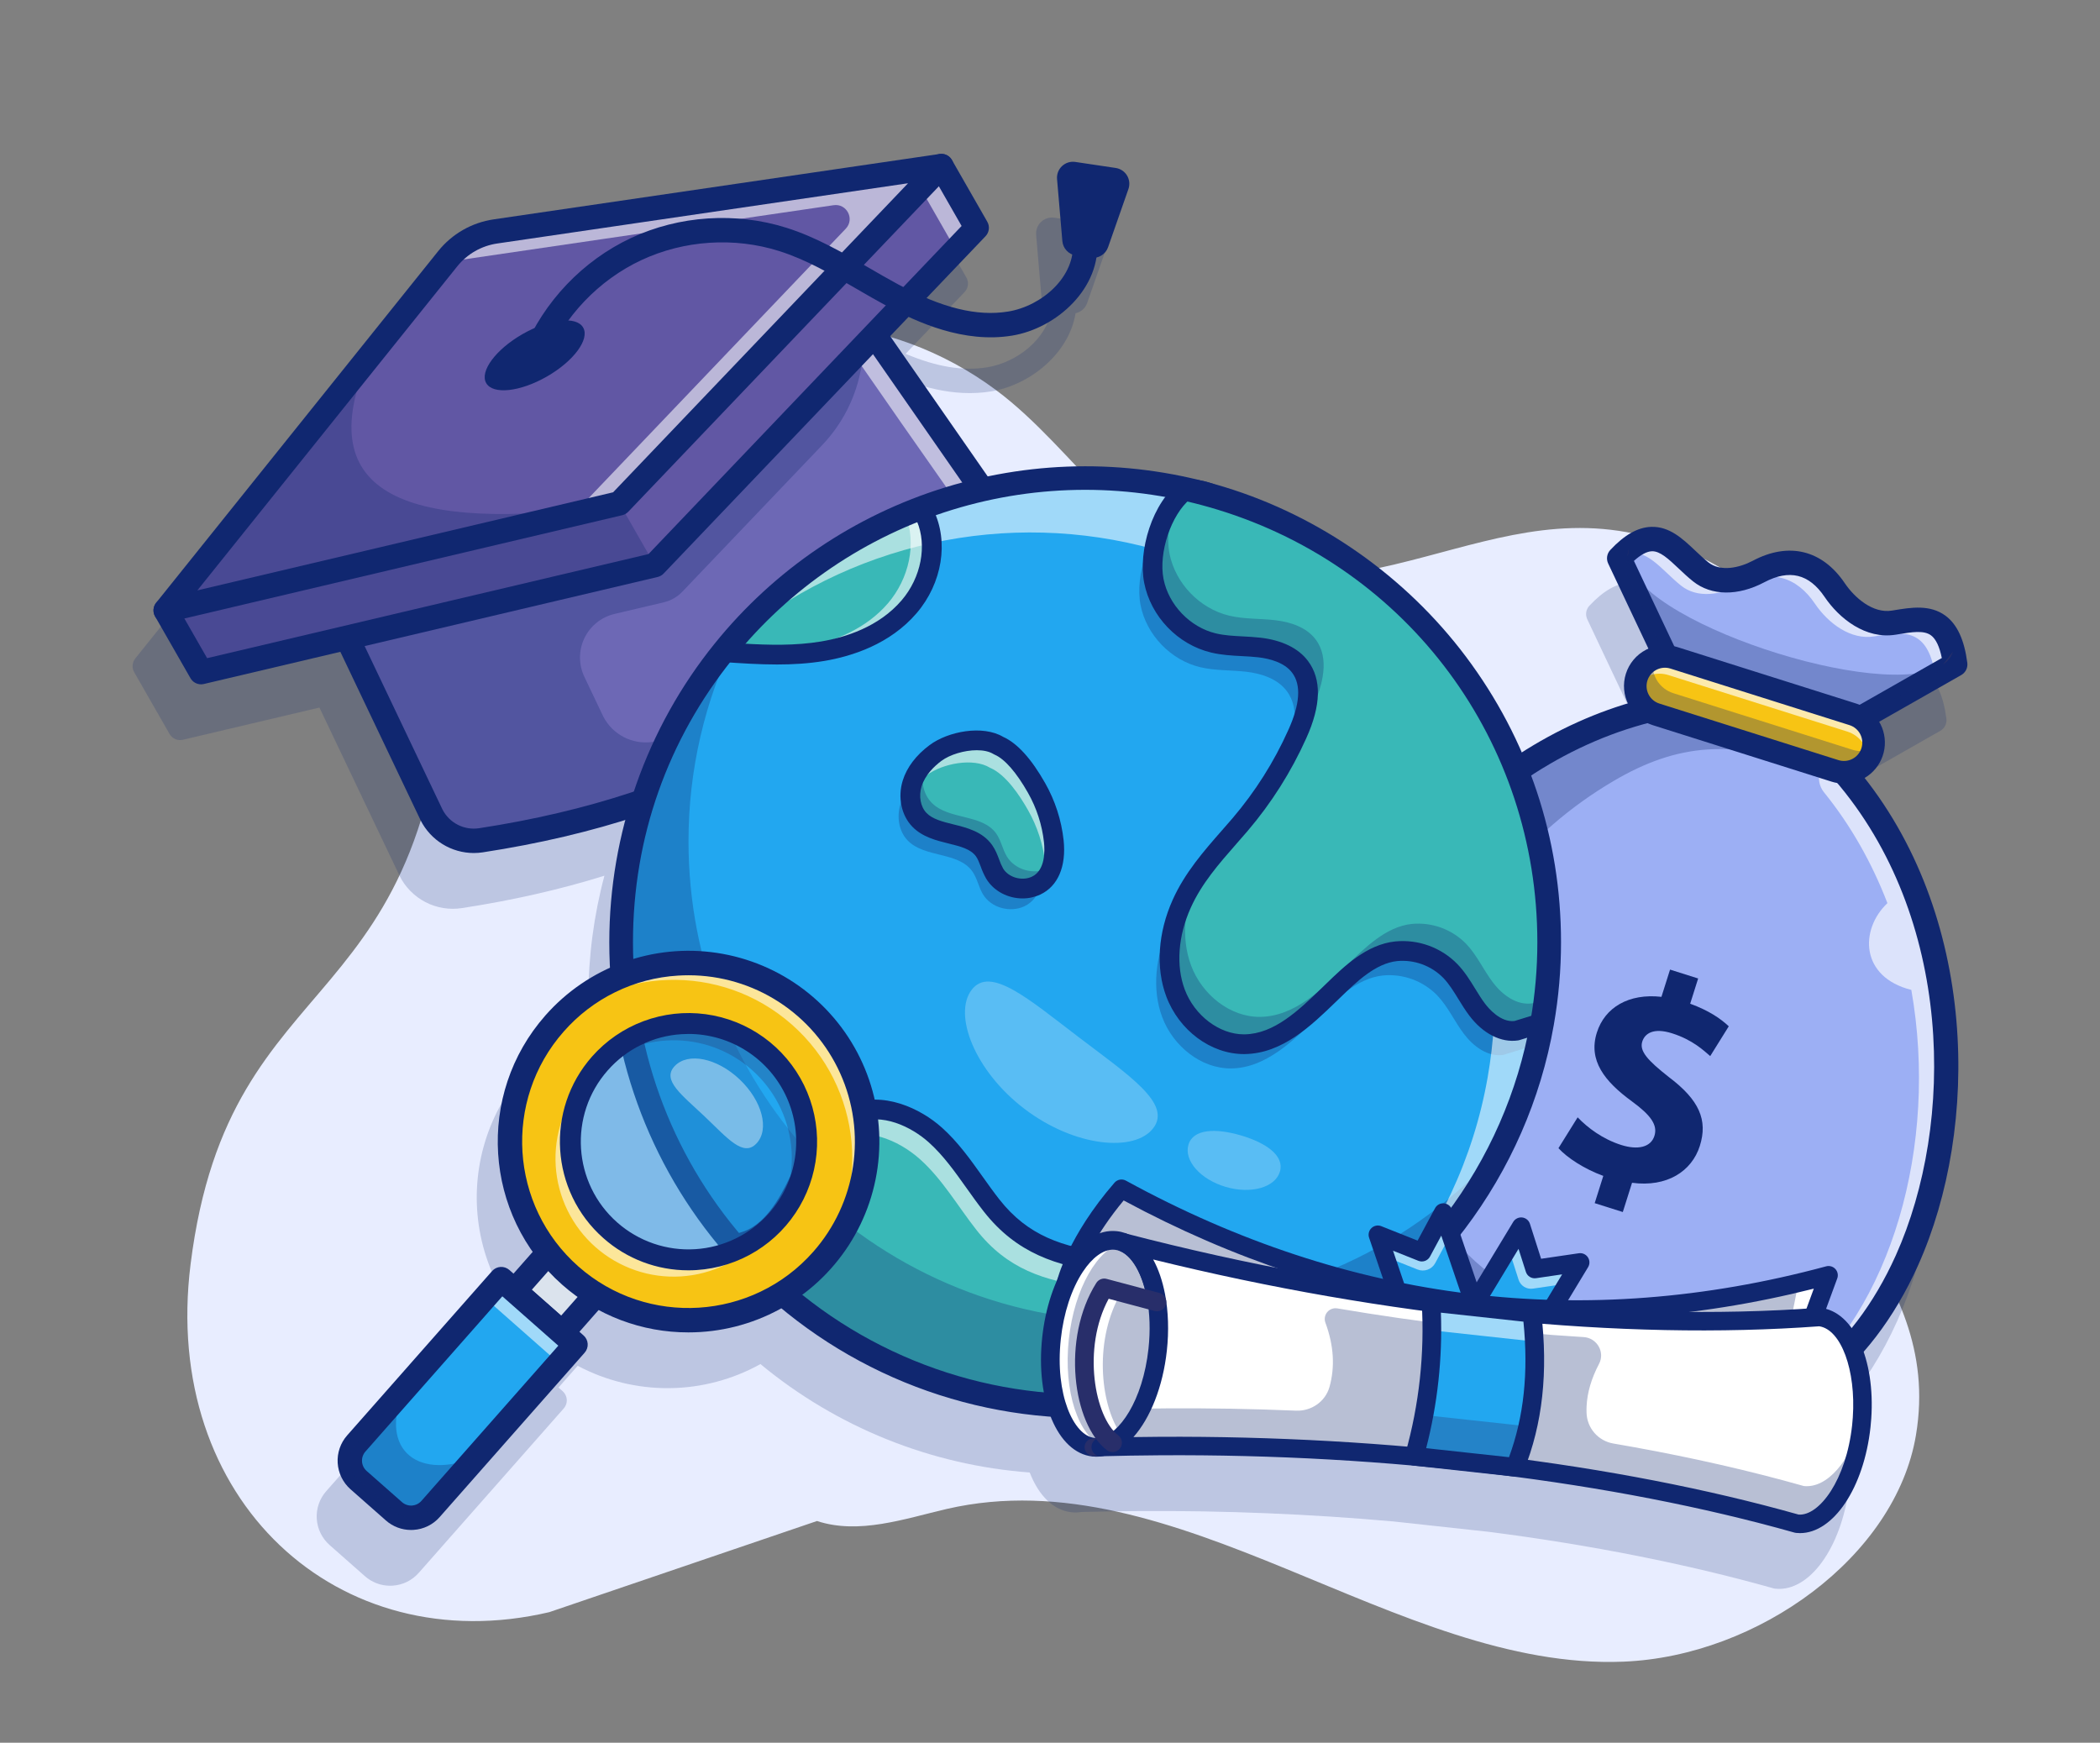<svg width="241" height="200" viewBox="0 0 241 200" fill="none" xmlns="http://www.w3.org/2000/svg">
<rect x="0" y="0" width="241" height="200" fill="#808080" stroke="none"/>
<path d="M205.548 118.939C206.997 104.659 221.976 80.922 199.312 66.295C177.024 51.912 163.463 69.763 141.219 65.801C129.914 63.788 123.522 51.613 114.305 44.765C89.572 26.387 52.237 42.754 51.522 71.642C50.367 118.257 26.371 109.151 21.871 145.087C18.48 172.17 38.836 190.695 63.035 185.014L93.76 174.554C98.572 176.132 103.741 174.318 108.672 173.165C135.037 167.103 160.325 191.757 186.319 190.695C201.761 190.064 217.555 178.624 219.88 164.689C223.146 145.113 203.806 136.123 205.548 118.939Z" fill="#E8EDFF"/>
<g opacity="0.2">
<path d="M223.372 82.471C223.028 79.827 222.211 78.059 220.876 77.067C219.105 75.751 216.902 76.113 214.959 76.433L214.728 76.471C212.542 76.832 210.439 75 209.307 73.324C206.727 69.508 202.887 68.568 198.769 70.746C197.214 71.569 195.054 72.051 193.654 70.936C193.148 70.533 192.651 70.064 192.17 69.61C190.738 68.258 189.26 66.862 187.229 66.862C187.183 66.862 187.136 66.863 187.09 66.864C185.559 66.912 184.025 67.779 182.401 69.516C182.209 69.721 182.084 69.979 182.04 70.256C181.997 70.533 182.038 70.817 182.158 71.07L186.775 80.84C186.683 80.88 186.591 80.919 186.501 80.966C185.425 81.524 184.608 82.477 184.219 83.625C183.831 84.773 183.902 86.027 184.418 87.124C180.119 88.431 176.021 90.326 172.241 92.755C170.538 88.848 168.384 85.153 165.823 81.747C158.912 72.549 149.079 65.64 138.136 62.294C137.635 62.141 137.13 62.001 136.624 61.862C136.189 61.712 135.744 61.597 135.291 61.517C127.311 59.542 118.99 59.386 110.942 61.061L99.757 44.977L101.869 42.764C105.186 44.29 109.401 45.629 113.754 44.915C118.216 44.184 122.691 40.562 123.432 35.95C123.737 35.883 124.019 35.739 124.253 35.532C124.486 35.325 124.663 35.062 124.766 34.768L127.1 28.094C127.19 27.84 127.221 27.568 127.193 27.3C127.166 27.032 127.079 26.773 126.94 26.542C126.8 26.311 126.611 26.113 126.387 25.963C126.162 25.814 125.908 25.715 125.641 25.676L121.006 24.983C120.732 24.943 120.453 24.964 120.189 25.047C119.924 25.129 119.682 25.271 119.48 25.46C119.279 25.65 119.122 25.883 119.023 26.141C118.924 26.4 118.885 26.677 118.909 26.953L119.518 34.067C119.548 34.403 119.67 34.725 119.871 34.996C120.073 35.268 120.345 35.478 120.659 35.604C120.091 38.947 116.687 41.597 113.301 42.151C110.528 42.606 107.494 42.11 103.929 40.606L110.702 33.509C110.91 33.291 111.042 33.011 111.079 32.711C111.115 32.412 111.054 32.108 110.904 31.847L106.846 24.762C106.833 24.738 106.814 24.719 106.8 24.696C106.774 24.657 106.748 24.619 106.719 24.583C106.697 24.555 106.673 24.527 106.648 24.501C106.612 24.463 106.575 24.427 106.535 24.394C106.512 24.375 106.491 24.355 106.468 24.337C106.403 24.288 106.333 24.244 106.261 24.207C106.251 24.202 106.241 24.199 106.231 24.195C106.164 24.163 106.095 24.136 106.023 24.116C106.015 24.113 106.007 24.108 105.999 24.106C105.985 24.102 105.972 24.102 105.959 24.099C105.894 24.084 105.828 24.073 105.762 24.066C105.742 24.064 105.723 24.062 105.704 24.061C105.624 24.056 105.544 24.059 105.464 24.068C105.46 24.069 105.455 24.069 105.451 24.069C105.443 24.07 105.434 24.07 105.426 24.071L54.259 31.574C51.748 31.939 49.468 33.245 47.883 35.226L15.522 75.571C15.515 75.579 15.511 75.589 15.504 75.597C15.5 75.602 15.498 75.608 15.494 75.612C15.447 75.676 15.405 75.743 15.37 75.814C15.362 75.828 15.356 75.842 15.349 75.856C15.319 75.921 15.294 75.987 15.274 76.055C15.27 76.07 15.265 76.085 15.261 76.1C15.241 76.177 15.227 76.257 15.221 76.336C15.22 76.341 15.219 76.344 15.219 76.349C15.213 76.434 15.215 76.52 15.225 76.605C15.227 76.621 15.231 76.638 15.233 76.654C15.243 76.72 15.258 76.785 15.277 76.85C15.285 76.875 15.293 76.9 15.303 76.925C15.324 76.983 15.35 77.04 15.379 77.095C15.387 77.111 15.391 77.128 15.4 77.144L19.458 84.23C19.608 84.492 19.838 84.698 20.115 84.819C20.392 84.939 20.7 84.966 20.994 84.897L36.659 81.202L45.869 100.537C46.518 101.826 47.558 102.875 48.84 103.536C50.123 104.197 51.581 104.435 53.007 104.215C58.808 103.326 64.248 102.091 69.365 100.5C68.145 105.075 67.526 109.79 67.524 114.524C67.524 115.504 67.553 116.481 67.605 117.454C64.662 118.784 62.048 120.748 59.953 123.205C57.857 125.662 56.33 128.553 55.482 131.669C54.634 134.786 54.486 138.051 55.047 141.232C55.609 144.412 56.867 147.429 58.731 150.067L56.529 152.564L56.051 152.142C55.914 152.019 55.753 151.925 55.579 151.866C55.405 151.806 55.221 151.782 55.037 151.795C54.667 151.818 54.321 151.987 54.075 152.266L37.437 171.131C36.67 172.002 36.28 173.141 36.353 174.3C36.425 175.458 36.954 176.54 37.824 177.308L41.881 180.887C42.678 181.594 43.706 181.983 44.77 181.982C44.863 181.982 44.957 181.979 45.05 181.973C45.624 181.938 46.186 181.79 46.702 181.538C47.219 181.285 47.68 180.932 48.059 180.5L64.697 161.635C64.943 161.356 65.068 160.992 65.045 160.621C65.021 160.251 64.852 159.904 64.574 159.659L64.096 159.237L66.298 156.74C69.533 158.459 73.146 159.341 76.809 159.307C80.472 159.273 84.069 158.323 87.271 156.543C96.03 163.797 106.83 168.146 118.172 168.985C119.232 171.706 120.93 173.327 122.962 173.547C123.343 173.589 123.729 173.579 124.108 173.519C126.3 173.462 128.508 173.425 130.676 173.411C140.548 173.344 150.379 173.753 159.915 174.605L170.88 175.798C182.566 177.299 193.625 179.484 203.538 182.285C203.595 182.302 203.653 182.313 203.712 182.319C203.865 182.336 204.018 182.344 204.171 182.344C208.002 182.344 211.506 177.146 212.263 170.181C212.299 169.852 212.327 169.526 212.347 169.208C212.548 166.312 212.212 163.663 211.473 161.538C213.896 158.767 216.005 155.438 217.725 151.608C224.677 136.125 224.647 112.295 211.577 95.68C212.114 95.37 212.583 94.956 212.958 94.463C213.334 93.97 213.607 93.407 213.763 92.807C213.919 92.207 213.954 91.582 213.866 90.969C213.778 90.355 213.569 89.765 213.251 89.233L222.677 83.869C222.918 83.731 223.114 83.525 223.237 83.276C223.361 83.027 223.408 82.747 223.372 82.471Z" fill="#102770"/>
</g>
<path d="M113.088 63.418C98.308 82.883 79.429 92.713 55.195 96.432C54.06 96.602 52.901 96.41 51.881 95.884C50.861 95.358 50.033 94.524 49.514 93.501L44.345 82.647L43.854 81.617L41.765 77.232L39.008 71.439L36.173 65.493L95.526 31.493L99.339 36.974L102.913 42.116L105.675 46.09L106.584 47.4L113.318 57.081C113.94 58.031 114.251 59.151 114.21 60.286C114.169 61.421 113.777 62.515 113.088 63.418Z" fill="#6D68B5"/>
<g opacity="0.57">
<path d="M113.514 64.163C98.735 83.629 79.856 93.458 55.622 97.177C55.179 97.246 54.729 97.258 54.283 97.212C77.445 93.241 95.404 83.053 109.726 64.19C110.415 63.288 110.807 62.194 110.848 61.059C110.89 59.924 110.578 58.804 109.956 57.854L103.436 48.546L102.527 47.236L99.765 43.261L96.19 38.119L93.196 33.818L95.953 32.239L99.765 37.719L103.34 42.861L106.102 46.835L107.011 48.145L113.745 57.826C114.366 58.776 114.678 59.896 114.637 61.031C114.596 62.166 114.203 63.26 113.514 64.163Z" fill="white"/>
</g>
<g opacity="0.3">
<path d="M100.574 38.75L99.439 39.4L98.718 42.804C98.059 45.916 96.547 48.784 94.351 51.086L78.303 67.906C77.728 68.507 76.991 68.929 76.181 69.121L70.522 70.455C69.775 70.631 69.078 70.972 68.48 71.453C67.882 71.934 67.399 72.543 67.067 73.235C66.735 73.927 66.562 74.684 66.561 75.451C66.56 76.219 66.731 76.977 67.061 77.67L69.223 82.211C69.743 83.234 70.571 84.068 71.591 84.594C72.61 85.12 73.77 85.312 74.904 85.142C83.143 83.876 90.76 81.908 97.808 79.092C85.842 88.486 71.773 93.888 55.195 96.432C54.06 96.602 52.901 96.41 51.881 95.884C50.861 95.358 50.033 94.524 49.514 93.501L44.345 82.647L43.854 81.617L41.765 77.232L39.008 71.439L36.173 65.493L31.816 56.341L51.525 45.051L55.883 54.202L95.526 31.493L99.339 36.974L100.574 38.75Z" fill="#102770"/>
</g>
<path d="M54.369 97.895C53.105 97.893 51.865 97.54 50.789 96.877C49.712 96.214 48.84 95.266 48.269 94.137L30.552 56.944C30.4 56.625 30.375 56.261 30.48 55.924C30.585 55.587 30.814 55.302 31.12 55.127L89.038 21.95C89.341 21.776 89.7 21.722 90.041 21.799C90.383 21.876 90.683 22.078 90.883 22.366L114.468 56.279C115.255 57.474 115.652 58.884 115.604 60.314C115.557 61.743 115.067 63.124 114.203 64.264C99.819 83.208 81.136 93.869 55.408 97.816C55.064 97.868 54.717 97.895 54.369 97.895ZM33.638 56.911L50.78 92.9C51.167 93.654 51.781 94.267 52.535 94.653C53.289 95.038 54.146 95.176 54.983 95.048C79.947 91.219 98.056 80.899 111.973 62.571C112.486 61.898 112.778 61.082 112.809 60.237C112.841 59.391 112.61 58.556 112.148 57.847L89.317 25.017L33.638 56.911Z" fill="#102770"/>
<path d="M108.032 19.057L112.089 26.143L75.148 64.853L23.073 77.134L19.015 70.049L108.032 19.057Z" fill="#6157A4"/>
<g opacity="0.57">
<path d="M108.031 19.055L112.089 26.142L109.687 28.661L105.136 20.714L108.031 19.055Z" fill="white"/>
</g>
<g opacity="0.3">
<path d="M71.087 57.764L74.833 64.307L75.434 64.551L75.147 64.854L23.073 77.133L19.015 70.047L75.533 37.671C66.59 54.709 71.087 57.764 71.087 57.764Z" fill="#102770"/>
</g>
<path d="M23.072 78.534C22.826 78.534 22.584 78.469 22.37 78.345C22.157 78.222 21.98 78.044 21.858 77.83L17.8 70.745C17.616 70.422 17.567 70.04 17.664 69.682C17.762 69.324 17.997 69.019 18.319 68.834L107.336 17.842C107.495 17.751 107.671 17.692 107.854 17.668C108.036 17.645 108.221 17.658 108.399 17.706C108.576 17.754 108.742 17.837 108.888 17.949C109.033 18.062 109.155 18.202 109.246 18.361L113.304 25.447C113.454 25.709 113.515 26.012 113.479 26.311C113.442 26.611 113.31 26.891 113.102 27.109L76.161 65.82C75.974 66.016 75.733 66.154 75.469 66.216L23.394 78.497C23.288 78.522 23.18 78.534 23.072 78.534ZM20.926 70.568L23.768 75.532L74.422 63.586L110.355 25.932L107.512 20.968L20.926 70.568Z" fill="#102770"/>
<path d="M108.029 19.056L71.087 57.764L19.014 70.047L53.501 27.052L108.029 19.056Z" fill="#6157A4"/>
<g opacity="0.3">
<path d="M69.622 58.108L19.015 70.047L42.357 40.941C35.286 57.178 47.298 60.995 69.622 58.108Z" fill="#102770"/>
</g>
<g opacity="0.57">
<path d="M107.751 19.459L70.807 58.167L65.371 59.45L97.059 26.248C98.116 25.14 97.179 23.327 95.665 23.549L51.113 30.082L53.22 27.455L107.751 19.459Z" fill="white"/>
</g>
<path d="M19.014 71.447C18.75 71.447 18.492 71.372 18.268 71.231C18.045 71.091 17.866 70.89 17.752 70.652C17.638 70.414 17.593 70.149 17.623 69.887C17.654 69.624 17.757 69.376 17.922 69.17L50.283 28.826C51.868 26.845 54.148 25.539 56.659 25.174L107.825 17.671C108.114 17.628 108.408 17.677 108.668 17.81C108.927 17.943 109.138 18.154 109.272 18.413C109.406 18.672 109.456 18.966 109.414 19.255C109.373 19.543 109.243 19.811 109.041 20.022L72.1 58.73C71.913 58.927 71.673 59.064 71.409 59.126L19.336 71.409C19.23 71.434 19.122 71.447 19.014 71.447ZM104.208 21.031L57.065 27.944C55.254 28.208 53.611 29.149 52.467 30.578L22.651 67.751L70.361 56.497L104.208 21.031Z" fill="#102770"/>
<path d="M62.757 43.215C65.83 41.455 67.696 38.937 66.925 37.592C66.154 36.246 63.038 36.582 59.965 38.343C56.893 40.103 55.027 42.621 55.798 43.966C56.569 45.312 59.684 44.976 62.757 43.215Z" fill="#102770"/>
<path d="M123.406 18.584L128.041 19.276C128.308 19.316 128.562 19.414 128.787 19.564C129.011 19.713 129.2 19.911 129.34 20.142C129.479 20.373 129.566 20.632 129.593 20.9C129.621 21.169 129.59 21.44 129.5 21.694L127.166 28.368C127.025 28.771 126.748 29.112 126.383 29.332C126.017 29.553 125.587 29.639 125.165 29.576L123.474 29.324C123.066 29.263 122.691 29.066 122.409 28.765C122.126 28.465 121.954 28.078 121.918 27.667L121.309 20.553C121.285 20.277 121.324 20 121.423 19.741C121.522 19.483 121.679 19.25 121.88 19.06C122.082 18.871 122.324 18.73 122.589 18.647C122.853 18.564 123.132 18.543 123.406 18.584Z" fill="#102770"/>
<path d="M61.378 42.187C61.148 42.187 60.922 42.13 60.719 42.022C60.517 41.913 60.344 41.757 60.216 41.566C60.088 41.375 60.009 41.156 59.986 40.927C59.963 40.698 59.996 40.467 60.084 40.255C62.401 34.614 66.898 29.897 72.422 27.314C77.947 24.73 84.449 24.303 90.264 26.143C93.66 27.216 96.734 29.002 99.707 30.728C100.814 31.37 101.958 32.035 103.091 32.645C108.116 35.351 112.123 36.337 115.701 35.752C119.582 35.116 123.488 31.728 123.117 27.697C123.1 27.514 123.12 27.329 123.174 27.154C123.229 26.978 123.317 26.815 123.435 26.674C123.552 26.532 123.697 26.415 123.859 26.33C124.022 26.244 124.2 26.191 124.383 26.174C124.566 26.158 124.751 26.177 124.927 26.232C125.102 26.286 125.266 26.375 125.407 26.492C125.548 26.61 125.665 26.754 125.751 26.917C125.836 27.08 125.889 27.258 125.906 27.441C126.419 33.025 121.278 37.675 116.154 38.515C110.61 39.422 105.286 37.007 101.763 35.11C100.591 34.479 99.427 33.803 98.301 33.149C95.329 31.423 92.521 29.793 89.42 28.812C84.267 27.183 78.504 27.561 73.608 29.851C68.713 32.139 64.727 36.32 62.674 41.319C62.568 41.576 62.389 41.795 62.158 41.95C61.927 42.105 61.656 42.187 61.378 42.187Z" fill="#102770"/>
<path d="M194.097 163.336C182.456 163.175 171.332 159.349 160.592 152.753C136.225 136.207 156.171 89.816 189.209 81.506L191.153 75.351L186.559 65.623L185.825 64.071C186.166 63.703 186.531 63.357 186.917 63.036C190.551 60.05 192.434 63.445 195.181 65.633C197.045 67.115 199.716 66.699 201.823 65.586C205.477 63.651 208.454 64.614 210.547 67.709C212.079 69.971 214.661 71.896 217.353 71.454C220.258 70.978 223.05 70.393 224.119 74.787C224.233 75.27 224.322 75.758 224.385 76.251L221.932 77.648L213.544 82.423L211.6 88.579C233.867 114.356 222.653 162.933 194.097 163.336Z" fill="#9CAFF4"/>
<g opacity="0.65">
<path d="M224.385 76.251L222.09 77.556C222.029 77.124 221.952 76.728 221.865 76.366C220.796 71.973 218.004 72.557 215.099 73.033C212.406 73.475 209.825 71.551 208.293 69.289C206.2 66.194 203.223 65.231 199.569 67.165C197.462 68.278 194.791 68.695 192.927 67.212C190.602 65.36 188.897 62.644 186.224 63.665C186.459 63.428 186.694 63.222 186.917 63.036C190.551 60.05 192.435 63.445 195.181 65.633C197.045 67.115 199.716 66.699 201.823 65.586C205.477 63.651 208.454 64.614 210.548 67.709C212.079 69.971 214.661 71.896 217.353 71.454C220.258 70.978 223.05 70.393 224.119 74.787C224.233 75.27 224.322 75.758 224.385 76.251Z" fill="white"/>
</g>
<g opacity="0.65">
<path d="M205.58 159.396C217.047 150.443 222.49 131.41 219.348 113.602C213.478 112.133 213.404 106.678 216.603 103.647C214.849 99.087 212.44 94.77 209.321 90.92C209.052 90.588 208.871 90.195 208.792 89.776C208.713 89.357 208.74 88.924 208.87 88.518L210.386 83.717L212.526 82.5L210.696 88.293C229.375 109.917 224.495 147.584 205.58 159.396Z" fill="white"/>
</g>
<g opacity="0.65">
<path d="M222.131 77.83L219.678 79.228L213.43 82.786L213.544 82.423L221.932 77.648L222.089 77.556C222.106 77.648 222.119 77.739 222.131 77.83Z" fill="white"/>
</g>
<g opacity="0.3">
<path d="M210.082 156.982C205.686 160.887 200.299 163.246 194.097 163.336C182.456 163.175 171.332 159.349 160.592 152.753C140.416 139.057 150.619 104.9 173.475 88.837L173.476 88.833C173.487 88.825 173.498 88.818 173.51 88.812C174.015 88.504 179.604 85.131 184.503 83.26C186.91 82.343 189.149 81.785 190.538 82.132L208.87 88.518C198.966 84.559 192.34 85.418 185.189 89.62C175.298 95.432 167.795 104.675 164.201 115.57C160.146 127.861 161.503 139.746 172.026 146.892C182.766 153.488 193.891 157.313 205.531 157.475C207.06 157.456 208.584 157.291 210.082 156.982Z" fill="#102770"/>
</g>
<g opacity="0.3">
<path d="M185.34 82.672C185.059 82.863 184.782 83.059 184.503 83.26C179.604 85.131 174.015 88.504 173.51 88.812C177.156 86.251 181.123 84.154 185.34 82.672Z" fill="#262F6A"/>
</g>
<path d="M194.117 164.735C182.615 164.576 171.422 161.046 159.861 153.946C159.843 153.935 159.825 153.923 159.807 153.911C150.671 147.707 146.737 136.763 149.015 123.884C150.673 114.516 155.406 104.978 162.343 97.028C169.618 88.692 178.511 82.937 188.106 80.348L189.653 75.451L184.558 64.671C184.438 64.417 184.397 64.133 184.44 63.856C184.484 63.579 184.609 63.321 184.801 63.116C186.425 61.38 187.959 60.512 189.49 60.464C191.591 60.392 193.106 61.827 194.569 63.209C195.05 63.663 195.548 64.133 196.054 64.536C197.454 65.651 199.614 65.169 201.169 64.346C205.286 62.169 209.128 63.108 211.707 66.924C212.84 68.6 214.938 70.433 217.128 70.071L217.359 70.033C219.303 69.713 221.505 69.35 223.277 70.667C224.612 71.659 225.428 73.427 225.773 76.071C225.808 76.347 225.761 76.627 225.638 76.876C225.514 77.125 225.318 77.331 225.077 77.469L214.714 83.367L213.167 88.264C227.052 104.91 227.22 129.408 220.125 145.208C214.622 157.462 205.142 164.58 194.117 164.735ZM161.354 151.577C172.463 158.394 183.181 161.783 194.117 161.935C203.969 161.796 212.532 155.281 217.571 144.06C224.388 128.879 224.162 105.262 210.54 89.495C210.384 89.314 210.276 89.097 210.228 88.863C210.18 88.629 210.192 88.386 210.264 88.158L212.209 82C212.315 81.664 212.545 81.379 212.852 81.205L222.847 75.516C222.584 74.205 222.169 73.332 221.607 72.915C220.788 72.306 219.41 72.533 217.814 72.796L217.58 72.834C214.089 73.408 211.059 70.966 209.387 68.492C207.603 65.853 205.343 65.306 202.478 66.821C199.45 68.424 196.397 68.388 194.31 66.727C193.711 66.25 193.17 65.739 192.647 65.245C191.503 64.166 190.516 63.231 189.577 63.263C188.996 63.281 188.304 63.653 187.512 64.369L192.419 74.751C192.57 75.07 192.594 75.435 192.488 75.771L190.543 81.929C190.471 82.157 190.342 82.362 190.168 82.526C189.994 82.69 189.781 82.807 189.549 82.865C168.861 88.068 154.645 108.133 151.773 124.372C149.667 136.276 153.069 145.936 161.354 151.577Z" fill="#102770"/>
<path d="M210.592 88.468L190.044 81.978C189.184 81.706 188.466 81.104 188.05 80.303C187.634 79.503 187.553 78.57 187.825 77.71C187.959 77.284 188.176 76.888 188.464 76.546C188.751 76.204 189.103 75.922 189.499 75.716C189.896 75.51 190.329 75.384 190.774 75.345C191.219 75.306 191.667 75.356 192.093 75.49L212.641 81.98C213.067 82.115 213.462 82.332 213.804 82.619C214.146 82.907 214.428 83.259 214.634 83.655C214.84 84.051 214.966 84.484 215.005 84.929C215.044 85.374 214.994 85.823 214.86 86.249C214.725 86.675 214.508 87.07 214.221 87.412C213.934 87.754 213.582 88.036 213.185 88.242C212.789 88.448 212.356 88.574 211.911 88.613C211.466 88.652 211.017 88.603 210.592 88.468Z" fill="#F7C414"/>
<g opacity="0.65">
<path d="M214.861 86.249C214.755 86.586 214.598 86.904 214.394 87.192C214.39 86.471 214.158 85.77 213.73 85.189C213.302 84.608 212.701 84.178 212.014 83.961L191.469 77.472C190.781 77.254 190.042 77.26 189.358 77.49C188.675 77.72 188.082 78.161 187.665 78.749C187.663 78.214 187.787 77.685 188.028 77.206C188.269 76.727 188.62 76.312 189.051 75.995C189.483 75.677 189.984 75.466 190.513 75.379C191.041 75.292 191.583 75.33 192.094 75.492L212.639 81.981C213.065 82.116 213.461 82.333 213.803 82.62C214.145 82.907 214.428 83.259 214.634 83.655C214.84 84.051 214.967 84.484 215.006 84.929C215.045 85.374 214.996 85.823 214.861 86.249Z" fill="white"/>
</g>
<g opacity="0.3">
<path d="M214.861 86.249C214.727 86.675 214.509 87.07 214.222 87.412C213.934 87.754 213.582 88.036 213.185 88.242C212.789 88.448 212.356 88.573 211.91 88.612C211.465 88.65 211.017 88.601 210.591 88.466L190.046 81.977C189.404 81.775 188.837 81.387 188.415 80.863C187.994 80.338 187.737 79.7 187.679 79.03C187.62 78.36 187.762 77.687 188.085 77.097C188.409 76.508 188.901 76.027 189.498 75.717C189.575 75.677 189.65 75.641 189.73 75.607C189.555 76.433 189.694 77.294 190.119 78.023C190.545 78.752 191.226 79.297 192.031 79.551L212.58 86.042C213.357 86.289 214.198 86.247 214.946 85.923C214.924 86.033 214.896 86.142 214.861 86.249Z" fill="#102770"/>
</g>
<path d="M211.613 89.923C211.134 89.923 210.658 89.849 210.201 89.705L210.201 89.704L189.653 83.214C188.465 82.839 187.475 82.007 186.9 80.901C186.326 79.796 186.213 78.507 186.589 77.319C186.964 76.131 187.796 75.141 188.901 74.566C190.007 73.991 191.295 73.879 192.484 74.255L213.031 80.745C214.101 81.083 215.015 81.793 215.607 82.746C216.199 83.699 216.43 84.833 216.259 85.942C216.088 87.051 215.525 88.062 214.673 88.793C213.82 89.523 212.735 89.924 211.613 89.923ZM210.982 87.232C211.514 87.4 212.092 87.35 212.587 87.093C213.082 86.835 213.455 86.391 213.624 85.859C213.792 85.326 213.742 84.749 213.484 84.254C213.227 83.758 212.783 83.385 212.25 83.217L191.703 76.726C191.17 76.558 190.593 76.609 190.097 76.866C189.602 77.124 189.229 77.568 189.061 78.1C188.893 78.633 188.943 79.21 189.2 79.706C189.458 80.201 189.902 80.574 190.434 80.742L210.982 87.232L210.982 87.232ZM183.011 138.076L183.998 134.949C181.825 134.154 179.873 132.886 178.851 131.767L181.054 128.228C182.197 129.422 183.921 130.726 186.06 131.402C187.936 131.995 189.448 131.676 189.864 130.359C190.259 129.109 189.455 127.986 187.28 126.394C184.132 124.097 182.25 121.693 183.258 118.501C184.173 115.605 186.931 113.978 190.67 114.399L191.658 111.273L194.883 112.292L193.968 115.188C196.142 115.983 197.477 116.911 198.397 117.781L196.268 121.199C195.527 120.566 194.252 119.331 191.883 118.583C189.744 117.907 188.761 118.61 188.47 119.532C188.127 120.618 189.061 121.673 191.525 123.609C195.005 126.229 196.013 128.538 195.078 131.5C194.153 134.429 191.289 136.275 187.297 135.738L186.236 139.095L183.011 138.076Z" fill="#102770"/>
<path d="M186.917 63.036L186.801 63.884C186.791 63.597 186.83 63.31 186.917 63.036Z" fill="#262F6A"/>
<g opacity="0.3">
<path d="M223 76.253L221.932 77.648L213.544 82.423L213.342 83.065L190.951 75.993L191.153 75.351L186.559 65.623L186.801 63.884C186.954 71.16 216.507 80.806 223 76.253Z" fill="#102770"/>
</g>
<path d="M224.119 74.787C223.931 75.383 223.549 75.867 223 76.253L224.119 74.787Z" fill="#262F6A"/>
<path d="M177.789 108.123C177.792 111.224 177.52 114.318 176.978 117.371V117.375C173.994 134.466 162.854 148.745 147.724 156.077C140.495 159.574 132.567 161.386 124.537 161.376C108.931 161.376 94.893 154.66 85.156 143.968V143.963C76.534 134.498 71.28 121.931 71.28 108.123C71.263 97.307 74.556 86.744 80.718 77.854C81.456 76.79 82.235 75.753 83.046 74.748C89.722 66.456 98.728 60.354 108.903 57.225C119.078 54.097 129.957 54.086 140.138 57.194C153.828 61.379 165.172 70.934 171.721 83.406C175.72 91.031 177.803 99.514 177.789 108.123Z" fill="#22A7F0"/>
<g opacity="0.3">
<path d="M176.263 110.904C176.266 114.004 175.996 117.098 175.457 120.151V120.156C173.719 120.694 172.525 121.06 172.525 121.06C170.75 121.329 169.082 120.086 168.001 118.65C166.92 117.219 166.177 115.525 164.935 114.228C164.132 113.406 163.156 112.774 162.077 112.38C160.998 111.985 159.844 111.837 158.7 111.948C155.72 112.265 153.305 114.702 151.25 116.692C148.404 119.441 145.273 122.561 141.314 122.615C137.807 122.658 134.611 120.016 133.38 116.735C132.148 113.448 132.653 109.699 134.09 106.504C135.682 102.964 138.312 100.301 140.798 97.402C143.46 94.298 145.666 90.764 147.35 87.041C148.474 84.567 149.302 81.474 147.672 79.306C146.613 77.891 144.768 77.294 143.014 77.09C141.255 76.885 139.458 76.982 137.737 76.568C134.353 75.761 131.567 72.861 130.894 69.446C130.227 66.035 131.861 61.075 134.685 59.047C134.685 59.047 136.139 60.15 138.614 59.973C160.411 66.638 176.263 86.918 176.263 110.904Z" fill="#102770"/>
</g>
<path d="M177.788 108.124C177.79 111.224 177.52 114.319 176.981 117.371V117.377C175.243 117.915 174.049 118.281 174.049 118.281C172.274 118.55 170.606 117.307 169.525 115.871C168.444 114.44 167.701 112.745 166.459 111.449C165.656 110.626 164.68 109.995 163.601 109.6C162.522 109.205 161.368 109.058 160.224 109.168C157.244 109.485 154.829 111.922 152.774 113.913C149.928 116.661 146.797 119.781 142.838 119.835C139.331 119.878 136.136 117.237 134.904 113.956C133.672 110.669 134.178 106.919 135.614 103.724C137.206 100.185 139.837 97.522 142.322 94.622C144.985 91.519 147.19 87.984 148.874 84.262C149.998 81.787 150.827 78.694 149.197 76.526C148.137 75.112 146.292 74.514 144.538 74.31C142.779 74.106 140.982 74.202 139.261 73.788C135.877 72.981 133.091 70.082 132.419 66.666C131.751 63.255 133.385 58.296 136.209 56.268C136.209 56.268 137.663 57.371 140.138 57.193C161.935 63.858 177.788 84.138 177.788 108.124Z" fill="#41B2B1"/>
<path d="M177.788 108.124C177.79 111.224 177.52 114.319 176.981 117.371V117.377C175.243 117.915 174.049 118.281 174.049 118.281C172.274 118.55 170.606 117.307 169.525 115.871C168.444 114.44 167.701 112.745 166.459 111.449C165.656 110.626 164.68 109.995 163.601 109.6C162.522 109.205 161.368 109.058 160.224 109.168C157.244 109.485 154.829 111.922 152.774 113.913C149.928 116.661 146.797 119.781 142.838 119.835C139.331 119.878 136.136 117.237 134.904 113.956C133.672 110.669 134.178 106.919 135.614 103.724C137.206 100.185 139.837 97.522 142.322 94.622C144.985 91.519 147.19 87.984 148.874 84.262C149.998 81.787 150.827 78.694 149.197 76.526C148.137 75.112 146.292 74.514 144.538 74.31C142.779 74.106 140.982 74.202 139.261 73.788C135.877 72.981 133.091 70.082 132.419 66.666C131.751 63.255 133.385 58.296 136.209 56.268C136.209 56.268 137.663 57.371 140.138 57.193C161.935 63.858 177.788 84.138 177.788 108.124Z" fill="#39B8B7"/>
<g opacity="0.3">
<path d="M132.417 66.666C131.857 63.815 132.912 59.883 134.923 57.484C134.149 59.49 133.858 61.728 134.213 63.53C134.886 66.946 137.672 69.845 141.056 70.652C142.777 71.066 144.574 70.97 146.333 71.174C148.087 71.378 149.932 71.975 150.991 73.39C152.621 75.558 151.793 78.651 150.669 81.126C149.837 82.97 148.879 84.755 147.801 86.467C148.178 85.741 148.538 85.004 148.872 84.262C149.996 81.787 150.825 78.694 149.195 76.526C148.135 75.112 146.29 74.514 144.536 74.31C142.777 74.106 140.981 74.203 139.259 73.788C135.876 72.981 133.089 70.082 132.417 66.666Z" fill="#102770"/>
</g>
<g opacity="0.3">
<path d="M177.382 114.671C177.275 115.58 177.135 116.479 176.979 117.372V117.377C175.241 117.915 174.047 118.281 174.047 118.281C172.272 118.55 170.604 117.307 169.523 115.871C168.442 114.44 167.7 112.745 166.457 111.449C165.654 110.627 164.678 109.995 163.599 109.6C162.52 109.205 161.366 109.058 160.222 109.168C157.242 109.486 154.827 111.922 152.772 113.913C149.926 116.662 146.796 119.782 142.836 119.835C139.329 119.878 136.134 117.237 134.902 113.956C133.67 110.669 134.176 106.92 135.612 103.724C136.117 102.614 136.724 101.554 137.425 100.556L137.409 100.588C135.972 103.783 135.467 107.533 136.699 110.82C137.93 114.101 141.126 116.742 144.633 116.699C148.592 116.645 151.723 113.525 154.569 110.777C156.624 108.786 159.039 106.349 162.019 106.032C163.163 105.922 164.316 106.069 165.395 106.464C166.474 106.859 167.451 107.491 168.254 108.313C169.496 109.609 170.239 111.304 171.32 112.735C172.401 114.171 174.069 115.414 175.844 115.145C175.844 115.145 176.43 114.967 177.382 114.671Z" fill="#102770"/>
</g>
<g opacity="0.3">
<path d="M147.801 86.468C146.292 89.386 144.453 92.123 142.32 94.623C140.631 96.591 138.877 98.453 137.425 100.556C139.017 97.032 141.637 94.375 144.117 91.486C145.47 89.909 146.702 88.231 147.801 86.468Z" fill="#282E6A"/>
</g>
<path d="M104.338 69.625C101.869 72.513 98.163 74.106 94.414 74.735C90.67 75.359 86.84 75.106 83.052 74.848L83.047 74.746C88.872 67.498 96.492 61.901 105.151 58.511L106.103 59.011C107.776 62.422 106.808 66.736 104.338 69.625Z" fill="#39B8B7"/>
<g opacity="0.3">
<path d="M113.258 87.943C111.347 86.761 107.82 87.446 106.016 88.786C104.819 89.676 103.782 90.854 103.338 92.279C102.895 93.703 103.133 95.39 104.172 96.46C106.119 98.463 109.971 97.726 111.588 100.004C112.149 100.794 112.308 101.804 112.808 102.634C113.752 104.2 115.933 104.771 117.563 104.005C119.47 103.11 119.79 100.804 119.592 98.918C119.358 96.768 118.686 94.688 117.618 92.807C116.675 91.139 115.084 88.727 113.258 87.943Z" fill="#102770"/>
</g>
<g opacity="0.57">
<path d="M104.337 69.625C101.867 72.513 98.161 74.106 94.412 74.735C90.668 75.359 86.838 75.106 83.051 74.848L83.045 74.746C83.083 74.697 83.121 74.654 83.158 74.606C86.112 74.773 89.081 74.816 91.991 74.332C95.74 73.702 99.447 72.11 101.916 69.221C104.283 66.451 105.273 62.373 103.874 59.033C104.294 58.85 104.719 58.678 105.149 58.511L106.101 59.011C107.774 62.422 106.806 66.736 104.337 69.625Z" fill="white"/>
</g>
<path d="M114.603 85.571C112.692 84.389 109.164 85.074 107.361 86.414C106.164 87.303 105.127 88.482 104.683 89.907C104.239 91.331 104.477 93.018 105.517 94.088C107.464 96.091 111.315 95.354 112.933 97.632C113.493 98.422 113.653 99.432 114.153 100.262C115.097 101.828 117.278 102.399 118.908 101.633C120.815 100.738 121.135 98.432 120.937 96.546C120.703 94.395 120.031 92.316 118.963 90.435C118.02 88.767 116.429 86.355 114.603 85.571Z" fill="#39B8B7"/>
<g opacity="0.57">
<path d="M119.856 101.489C120.014 100.697 120.047 99.886 119.953 99.084C119.719 96.934 119.047 94.854 117.979 92.973C117.032 91.305 115.445 88.89 113.616 88.11C111.707 86.927 108.178 87.61 106.376 88.949C105.712 89.436 105.121 90.016 104.622 90.671C104.638 90.595 104.66 90.52 104.681 90.445C105.128 89.019 106.166 87.841 107.36 86.954C109.162 85.609 112.691 84.926 114.601 86.109C116.43 86.894 118.022 89.304 118.963 90.972C120.031 92.853 120.703 94.933 120.938 97.083C121.099 98.6 120.921 100.386 119.856 101.489Z" fill="white"/>
</g>
<g opacity="0.3">
<path d="M120.728 99.418C120.437 100.359 119.878 101.177 118.909 101.634C117.28 102.398 115.096 101.828 114.154 100.262C113.654 99.434 113.493 98.422 112.933 97.632C111.314 95.356 107.462 96.093 105.515 94.087C104.477 93.016 104.24 91.332 104.681 89.907C104.988 88.928 105.574 88.062 106.306 87.336C106.215 87.529 106.138 87.729 106.074 87.933C105.633 89.358 105.87 91.047 106.908 92.112C108.856 94.119 112.707 93.382 114.326 95.657C114.886 96.448 115.047 97.46 115.547 98.288C116.489 99.853 118.667 100.429 120.303 99.66C120.451 99.592 120.594 99.511 120.728 99.418Z" fill="#102770"/>
</g>
<path d="M117.35 103.106C115.687 103.106 114.047 102.279 113.183 100.846C112.93 100.4 112.718 99.932 112.55 99.447C112.385 99.01 112.229 98.596 112.01 98.287C111.402 97.431 110.221 97.139 108.854 96.801C107.447 96.453 105.853 96.058 104.705 94.877C103.437 93.572 103.005 91.489 103.602 89.57C104.073 88.06 105.139 86.654 106.686 85.505C108.805 83.931 112.767 83.17 115.125 84.564C116.745 85.293 118.367 87.08 119.948 89.878C121.091 91.895 121.81 94.123 122.063 96.428C122.38 99.44 121.405 101.711 119.389 102.658C118.751 102.955 118.054 103.108 117.35 103.106ZM112.101 86.097C110.671 86.097 109.014 86.596 108.036 87.322C107.228 87.923 106.177 88.918 105.764 90.243C105.415 91.364 105.642 92.592 106.329 93.299C107.026 94.016 108.178 94.301 109.398 94.603C110.975 94.993 112.762 95.435 113.856 96.976C114.245 97.524 114.47 98.121 114.669 98.648C114.79 99.004 114.942 99.348 115.123 99.677C115.744 100.708 117.287 101.143 118.427 100.608C119.974 99.882 119.91 97.608 119.811 96.665C119.591 94.669 118.967 92.739 117.977 90.992C116.659 88.659 115.302 87.103 114.156 86.611C114.104 86.589 114.055 86.563 114.007 86.534C113.516 86.23 112.838 86.097 112.101 86.097Z" fill="#102770"/>
<g opacity="0.25">
<path d="M132.354 129.463C130.215 132.273 123.329 131.638 117.572 127.257C111.815 122.876 109.368 116.408 111.507 113.598C113.646 110.787 118.063 114.667 123.82 119.048C129.576 123.429 134.493 126.652 132.354 129.463Z" fill="white"/>
</g>
<g opacity="0.3">
<path d="M172.307 131.681C167.913 140.599 161.109 148.107 152.667 153.356C144.224 158.604 134.48 161.383 124.539 161.377C108.931 161.377 94.891 154.661 85.155 143.969V143.961C76.535 134.497 71.279 121.933 71.279 108.125C71.261 97.307 74.555 86.743 80.719 77.853C81.455 76.789 82.235 75.753 83.047 74.749C83.515 74.169 83.991 73.597 84.483 73.037C80.874 80.356 79.003 88.409 79.015 96.569C79.015 110.377 84.267 122.945 92.891 132.409V132.413C102.627 143.105 116.663 149.821 132.271 149.821C139.852 149.828 147.347 148.213 154.252 145.084C161.157 141.955 167.313 137.385 172.307 131.681Z" fill="#102770"/>
</g>
<g opacity="0.25">
<path d="M146.887 134.454C146.353 136.275 143.57 137.063 140.67 136.213C137.771 135.362 135.854 133.196 136.388 131.375C136.922 129.553 139.505 129.45 142.404 130.301C145.303 131.151 147.422 132.632 146.887 134.454Z" fill="white"/>
</g>
<g opacity="0.57">
<path d="M124.536 54.869C128.28 54.867 132.015 55.26 135.677 56.042L132.487 63.04C124.133 60.723 115.339 60.483 106.872 62.342C98.404 64.202 90.52 68.103 83.906 73.708C88.897 67.798 95.12 63.05 102.138 59.796C109.156 56.542 116.8 54.86 124.536 54.869Z" fill="white"/>
</g>
<g opacity="0.57">
<path d="M176.941 117.592C174.72 130.018 168.184 140.933 158.947 148.749C165.039 141.572 169.106 132.9 170.728 123.628V123.622C171.08 121.627 171.317 119.614 171.438 117.592H176.941Z" fill="white"/>
</g>
<path d="M147.723 156.076C140.495 159.574 132.568 161.386 124.538 161.374C108.932 161.374 94.892 154.661 85.156 143.967V143.962L85.215 142.552C88.432 141.702 90.315 138.437 91.74 135.43C93.166 132.418 94.763 129.093 97.84 127.824C101.036 126.506 104.785 127.958 107.356 130.266C109.922 132.573 111.671 135.64 113.806 138.356C117.34 142.848 121.579 144.209 127.061 144.941C131.348 145.511 135.77 145.678 139.794 147.27C143.645 148.787 147.169 152.014 147.723 156.076Z" fill="#39B8B7"/>
<g opacity="0.3">
<path d="M147.723 156.077C140.495 159.574 132.568 161.384 124.539 161.373C108.931 161.373 94.891 154.661 85.155 143.965V143.961L85.215 142.553C88.387 141.713 90.267 138.521 91.679 135.549C101.343 145.477 114.863 151.641 129.819 151.641C134.596 151.646 139.352 151.007 143.959 149.741C145.923 151.405 147.383 153.585 147.723 156.077Z" fill="#102770"/>
</g>
<g opacity="0.57">
<path d="M147.721 156.076C146.994 156.425 146.263 156.764 145.521 157.076C144.337 153.865 141.309 151.347 138.043 150.062C134.02 148.469 129.598 148.303 125.31 147.732C119.829 147.001 115.59 145.64 112.056 141.148C109.92 138.432 108.172 135.365 105.606 133.058C103.035 130.75 99.285 129.298 96.09 130.615C94.761 131.164 93.707 132.095 92.825 133.224C94.024 130.933 95.504 128.786 97.838 127.824C101.034 126.506 104.783 127.958 107.354 130.266C109.92 132.573 111.669 135.64 113.804 138.356C117.338 142.848 121.577 144.209 127.059 144.941C131.346 145.511 135.768 145.678 139.792 147.27C143.643 148.787 147.167 152.014 147.721 156.076Z" fill="white"/>
</g>
<g opacity="0.57">
<path d="M92.825 133.224C92.438 133.956 92.083 134.704 91.738 135.43C91.066 136.85 90.297 138.319 89.323 139.567C89.56 139.12 89.78 138.668 89.99 138.222C90.797 136.511 91.663 134.704 92.825 133.224Z" fill="white"/>
</g>
<path d="M124.538 162.507C116.967 162.499 109.481 160.914 102.556 157.854C95.631 154.793 89.42 150.323 84.319 144.729C84.129 144.521 84.024 144.249 84.024 143.967C84.024 143.951 84.024 143.93 84.025 143.914L84.084 142.505C84.094 142.263 84.181 142.031 84.333 141.843C84.484 141.654 84.692 141.519 84.926 141.458C87.65 140.738 89.382 137.762 90.717 134.945C92.133 131.952 93.897 128.226 97.408 126.777C101.331 125.158 105.626 127.191 108.113 129.423C109.954 131.079 111.382 133.087 112.764 135.03C113.387 135.906 114.032 136.812 114.696 137.657C117.984 141.835 121.922 143.112 127.211 143.818C128.148 143.943 129.115 144.051 130.051 144.155C133.436 144.532 136.937 144.922 140.21 146.217C143.944 147.688 148.174 151.01 148.844 155.923C148.877 156.159 148.833 156.4 148.721 156.611C148.608 156.821 148.431 156.991 148.216 157.095C140.801 160.686 132.834 162.507 124.538 162.507ZM86.306 143.546C91.19 148.806 97.105 153.004 103.683 155.876C110.261 158.749 117.36 160.235 124.538 160.242C132.197 160.242 139.562 158.624 146.443 155.429C145.683 152.479 142.998 149.749 139.379 148.323C136.386 147.139 133.187 146.783 129.8 146.405C128.853 146.3 127.874 146.191 126.912 146.063C121.223 145.303 116.666 143.821 112.916 139.056C112.218 138.168 111.558 137.24 110.919 136.342C109.548 134.415 108.254 132.596 106.599 131.108C104.602 129.315 101.223 127.654 98.272 128.87C95.569 129.985 94.079 133.135 92.763 135.914C91.325 138.948 89.442 142.154 86.313 143.382L86.306 143.546Z" fill="#102770"/>
<path d="M124.538 162.733C116.935 162.725 109.418 161.134 102.464 158.061C95.511 154.987 89.274 150.499 84.151 144.881C84.129 144.857 84.107 144.831 84.086 144.805C74.961 134.769 69.911 121.689 69.924 108.124C69.924 95.694 74.209 83.538 81.99 73.893C88.836 65.39 98.071 59.132 108.505 55.924C118.94 52.717 130.095 52.706 140.536 55.894C151.479 59.24 161.312 66.149 168.223 75.347C175.369 84.859 179.146 96.193 179.146 108.124C179.148 111.29 178.873 114.449 178.326 117.567C178.324 117.582 178.322 117.596 178.319 117.611C175.314 134.815 164.097 149.651 148.315 157.298C140.868 160.904 132.869 162.733 124.538 162.733ZM86.224 143.122C91.091 148.44 97.01 152.687 103.606 155.595C110.201 158.503 117.329 160.009 124.538 160.016C132.455 160.016 140.056 158.279 147.131 154.853C162.115 147.592 172.769 133.512 175.635 117.183C175.638 117.167 175.64 117.151 175.643 117.134C176.168 114.16 176.431 111.145 176.429 108.124C176.429 85.148 161.685 65.202 139.741 58.492C129.82 55.45 119.215 55.454 109.297 58.503C99.379 61.552 90.604 67.507 84.106 75.597C76.605 84.895 72.641 96.142 72.641 108.124C72.628 121.045 77.451 133.502 86.16 143.046C86.183 143.071 86.204 143.096 86.224 143.122Z" fill="#102770"/>
<path d="M142.756 120.968C138.965 120.968 135.311 118.261 133.844 114.354C132.616 111.077 132.885 107.034 134.581 103.26C135.983 100.144 138.15 97.673 140.246 95.283C140.652 94.82 141.059 94.356 141.462 93.886C144.057 90.842 146.205 87.444 147.842 83.795C149.193 80.822 149.344 78.606 148.292 77.207C147.397 76.012 145.685 75.584 144.407 75.434C143.791 75.363 143.171 75.331 142.514 75.296C141.367 75.236 140.181 75.174 138.996 74.889C135.161 73.974 132.07 70.757 131.308 66.885C130.608 63.306 132.168 57.64 135.525 55.229C135.683 55.115 135.866 55.045 136.059 55.023C136.27 54.999 138.162 54.833 140.581 56.145C151.434 59.49 161.183 66.354 168.042 75.483C175.158 84.955 178.92 96.242 178.92 108.124C178.921 111.286 178.646 114.441 178.098 117.555C178.064 117.763 177.973 117.958 177.835 118.118C177.697 118.277 177.517 118.395 177.316 118.458C175.576 118.997 174.381 119.363 174.381 119.363C174.328 119.379 174.274 119.392 174.219 119.4C172.278 119.692 170.185 118.63 168.621 116.552C168.154 115.935 167.754 115.283 167.366 114.653C166.818 113.762 166.301 112.92 165.641 112.232C164.958 111.535 164.127 111 163.21 110.665C162.293 110.33 161.313 110.203 160.341 110.294C157.857 110.559 155.691 112.66 153.78 114.514L153.354 114.926C150.454 117.73 147.166 120.909 142.854 120.967C142.821 120.968 142.789 120.968 142.756 120.968ZM136.582 57.272C134.404 59.083 132.936 63.415 133.53 66.449C134.114 69.419 136.579 71.985 139.524 72.687C140.508 72.924 141.54 72.978 142.632 73.035C143.295 73.07 143.981 73.106 144.669 73.185C147.135 73.473 149.014 74.394 150.103 75.848C151.69 77.958 151.623 80.947 149.905 84.73C148.179 88.574 145.915 92.153 143.181 95.359C142.773 95.836 142.36 96.307 141.948 96.776C139.871 99.145 137.909 101.382 136.647 104.189C135.193 107.422 134.944 110.837 135.964 113.558C137.087 116.55 139.936 118.704 142.757 118.704C142.78 118.704 142.802 118.704 142.824 118.703C146.238 118.657 149.056 115.933 151.781 113.298L152.204 112.888C154.27 110.884 156.841 108.39 160.105 108.042C161.42 107.91 162.749 108.077 163.991 108.531C165.233 108.985 166.356 109.714 167.275 110.665C168.103 111.528 168.709 112.514 169.295 113.467C169.671 114.079 170.026 114.656 170.428 115.188C170.819 115.707 172.198 117.352 173.805 117.171C174.062 117.092 174.864 116.846 175.981 116.501C176.431 113.731 176.657 110.93 176.655 108.124C176.655 85.048 161.847 65.015 139.807 58.276C139.73 58.252 139.657 58.221 139.587 58.182C138.225 57.424 137.088 57.29 136.582 57.272ZM89.179 76.258C87.088 76.258 85.013 76.117 82.976 75.978C82.7 75.959 82.44 75.84 82.246 75.643C82.052 75.446 81.937 75.185 81.922 74.909L81.917 74.806C81.902 74.528 81.99 74.254 82.165 74.036C88.115 66.636 95.897 60.92 104.739 57.457C104.89 57.398 105.052 57.372 105.214 57.381C105.376 57.39 105.534 57.433 105.678 57.509L106.63 58.009C106.842 58.121 107.014 58.297 107.119 58.513C108.909 62.162 108.137 66.923 105.199 70.36C102.137 73.942 97.746 75.323 94.601 75.851C92.791 76.153 90.979 76.258 89.179 76.258ZM85.267 73.858C88.251 74.035 91.284 74.108 94.228 73.618C97.001 73.153 100.858 71.954 103.478 68.889C105.713 66.275 106.41 62.606 105.234 59.834L105.085 59.755C97.46 62.829 90.669 67.662 85.267 73.858Z" fill="#102770"/>
<g opacity="0.3">
<path d="M80.926 77.56C80.858 77.655 80.79 77.754 80.723 77.854H80.718C80.786 77.754 80.854 77.655 80.926 77.56Z" fill="#282E6A"/>
</g>
<path d="M69.132 147.732L63.665 142.911L59.053 148.14L64.519 152.961L69.132 147.732Z" fill="#DBE3ED"/>
<path d="M64.519 154.361C64.178 154.361 63.849 154.237 63.593 154.011L58.127 149.19C57.848 148.944 57.679 148.598 57.656 148.227C57.632 147.857 57.757 147.492 58.003 147.213L62.615 141.985C62.861 141.706 63.207 141.537 63.577 141.513C63.948 141.49 64.312 141.615 64.591 141.861L70.057 146.682C70.336 146.928 70.505 147.274 70.529 147.645C70.552 148.015 70.427 148.38 70.181 148.658L65.57 153.887C65.438 154.036 65.276 154.156 65.095 154.238C64.914 154.319 64.718 154.361 64.519 154.361ZM61.029 148.016L64.396 150.985L67.156 147.856L63.789 144.887L61.029 148.016Z" fill="#102770"/>
<path d="M94.384 144.58C101.871 136.091 101.059 123.137 92.57 115.65C84.081 108.158 71.126 108.974 63.639 117.463C56.152 125.952 56.964 138.907 65.453 146.394C73.942 153.881 86.897 153.069 94.384 144.58ZM70.041 141.193C64.421 136.236 63.884 127.666 68.841 122.051C70.018 120.715 71.448 119.624 73.047 118.84C74.647 118.057 76.385 117.596 78.163 117.485C79.941 117.373 81.723 117.613 83.407 118.191C85.092 118.768 86.647 119.672 87.982 120.851C93.597 125.803 94.135 134.373 89.183 139.993C84.226 145.608 75.656 146.145 70.041 141.193Z" fill="#F7C414"/>
<g opacity="0.57">
<path d="M92.57 115.649C84.083 108.159 71.125 108.974 63.639 117.464C63.349 117.796 63.07 118.132 62.8 118.475C70.385 110.849 82.699 110.365 90.87 117.576C99.033 124.775 100.099 137.025 93.517 145.503C93.814 145.207 94.101 144.899 94.385 144.579C101.87 136.093 101.06 123.135 92.57 115.649ZM70.039 141.192C67.508 138.958 65.9 135.861 65.531 132.505C65.161 129.15 66.057 125.777 68.041 123.046C67.729 123.339 67.429 123.647 67.142 123.975C65.964 125.311 65.06 126.865 64.482 128.55C63.904 130.235 63.664 132.018 63.775 133.795C63.886 135.573 64.346 137.312 65.13 138.911C65.913 140.511 67.003 141.941 68.339 143.119C69.675 144.298 71.23 145.201 72.915 145.779C74.6 146.356 76.382 146.596 78.16 146.484C79.938 146.372 81.676 145.911 83.276 145.128C84.875 144.344 86.305 143.253 87.483 141.917C87.766 141.593 88.033 141.262 88.283 140.92C83.239 145.652 75.329 145.857 70.039 141.192Z" fill="white"/>
</g>
<g opacity="0.4">
<path d="M79.011 144.583C86.501 144.583 92.573 138.511 92.573 131.021C92.573 123.531 86.501 117.459 79.011 117.459C71.521 117.459 65.449 123.531 65.449 131.021C65.449 138.511 71.521 144.583 79.011 144.583Z" fill="#22A7F0"/>
</g>
<g opacity="0.3">
<path d="M87.981 120.852C82.363 115.895 73.794 116.431 68.842 122.049C68.558 122.373 68.292 122.704 68.041 123.046C73.082 118.314 80.992 118.105 86.281 122.778C88.812 125.011 90.42 128.107 90.79 131.462C91.16 134.817 90.266 138.189 88.283 140.92C88.595 140.627 88.895 140.319 89.182 139.991C94.134 134.373 93.598 125.804 87.981 120.852Z" fill="#26316B"/>
</g>
<path d="M78.998 152.908C73.669 152.917 68.521 150.973 64.527 147.444C55.471 139.457 54.602 125.592 62.588 116.536C65.008 113.789 68.078 111.693 71.517 110.439C74.956 109.184 78.654 108.812 82.274 109.356C85.894 109.9 89.32 111.343 92.239 113.553C95.157 115.763 97.475 118.669 98.98 122.005C100.486 125.342 101.131 129.003 100.856 132.653C100.581 136.304 99.396 139.827 97.409 142.901C95.421 145.975 92.694 148.501 89.478 150.25C86.262 151.998 82.659 152.912 78.998 152.908ZM79.038 111.923C78.632 111.923 78.224 111.935 77.816 111.961C75.311 112.111 72.862 112.756 70.608 113.86C68.355 114.963 66.343 116.502 64.688 118.389C57.723 126.286 58.481 138.378 66.379 145.344C74.276 152.308 86.369 151.551 93.334 143.653C95.763 140.898 97.347 137.501 97.894 133.869C98.442 130.237 97.931 126.524 96.422 123.176C94.913 119.827 92.471 116.984 89.388 114.988C86.304 112.992 82.711 111.928 79.038 111.923Z" fill="#102770"/>
<path d="M78.99 145.783C75.4 145.788 71.933 144.475 69.247 142.092C63.142 136.708 62.556 127.361 67.94 121.256C69.546 119.436 71.576 118.039 73.85 117.191C76.125 116.342 78.573 116.067 80.979 116.391C83.385 116.715 85.674 117.627 87.643 119.046C89.612 120.466 91.201 122.349 92.269 124.529C93.336 126.71 93.85 129.12 93.763 131.546C93.677 133.972 92.994 136.339 91.774 138.438C90.554 140.537 88.836 142.302 86.771 143.578C84.706 144.855 82.358 145.602 79.935 145.754C79.619 145.774 79.304 145.784 78.99 145.783ZM79.028 118.658C78.765 118.658 78.502 118.667 78.237 118.683C76.616 118.78 75.03 119.198 73.572 119.912C72.113 120.626 70.811 121.623 69.74 122.844C65.231 127.956 65.722 135.783 70.834 140.292C72.052 141.366 73.469 142.189 75.004 142.715C76.54 143.242 78.165 143.46 79.785 143.358C81.405 143.257 82.989 142.837 84.447 142.123C85.905 141.409 87.208 140.415 88.282 139.197C89.855 137.414 90.88 135.215 91.234 132.864C91.589 130.513 91.258 128.11 90.281 125.942C89.305 123.775 87.724 121.935 85.728 120.643C83.732 119.351 81.406 118.662 79.028 118.658Z" fill="#102770"/>
<path d="M66.048 154.309L54.739 167.134L54.735 167.134L49.407 173.175C49.149 173.468 48.835 173.708 48.484 173.879C48.133 174.051 47.751 174.152 47.361 174.176C46.971 174.201 46.58 174.148 46.21 174.021C45.841 173.895 45.499 173.696 45.206 173.438L41.15 169.859C40.857 169.601 40.618 169.287 40.446 168.936C40.274 168.585 40.173 168.203 40.149 167.813C40.124 167.423 40.177 167.032 40.304 166.662C40.43 166.293 40.629 165.952 40.887 165.659L46.383 159.427C46.383 159.423 46.387 159.422 46.387 159.418L57.524 146.792L66.048 154.309Z" fill="#22A7F0"/>
<g opacity="0.57">
<path d="M66.048 154.309L49.407 173.175C49.143 173.477 48.819 173.721 48.455 173.89L63.974 156.294L55.633 148.935L57.524 146.792L66.048 154.309Z" fill="white"/>
</g>
<path d="M47.171 175.582C46.106 175.583 45.078 175.194 44.282 174.487H44.282L40.224 170.909C39.355 170.14 38.826 169.058 38.753 167.9C38.68 166.742 39.07 165.602 39.837 164.731L56.475 145.866C56.721 145.588 57.067 145.418 57.437 145.395C57.808 145.372 58.172 145.497 58.451 145.742L66.974 153.259C67.252 153.505 67.421 153.851 67.445 154.221C67.468 154.592 67.343 154.957 67.097 155.235L50.459 174.1C50.08 174.532 49.619 174.885 49.102 175.138C48.586 175.391 48.025 175.539 47.451 175.573C47.357 175.579 47.264 175.582 47.171 175.582ZM46.134 172.387C46.447 172.664 46.858 172.805 47.275 172.778C47.693 172.752 48.083 172.561 48.359 172.248L64.072 154.433L57.649 148.768L41.937 166.583C41.66 166.897 41.52 167.307 41.546 167.725C41.572 168.142 41.763 168.532 42.076 168.809L46.134 172.387H46.134Z" fill="#102770"/>
<g opacity="0.4">
<path d="M77.428 122.345C78.953 120.734 82.29 121.418 84.88 123.872C87.472 126.326 88.336 129.621 86.811 131.231C85.286 132.841 83.45 130.573 80.859 128.119C78.268 125.665 75.903 123.955 77.428 122.345Z" fill="white"/>
</g>
<g opacity="0.3">
<path d="M54.735 167.134L49.407 173.175C49.149 173.468 48.835 173.708 48.484 173.879C48.133 174.051 47.751 174.152 47.361 174.177C46.971 174.201 46.58 174.148 46.21 174.021C45.841 173.895 45.499 173.696 45.206 173.438L41.15 169.859C40.857 169.601 40.618 169.287 40.446 168.936C40.274 168.585 40.173 168.203 40.149 167.813C40.124 167.423 40.177 167.032 40.304 166.662C40.43 166.293 40.629 165.952 40.887 165.659L46.383 159.427C43.293 166.626 48.296 169.966 54.735 167.134Z" fill="#102770"/>
</g>
<path d="M181.345 144.874L173.206 158.329L166.429 154.231L174.569 140.773L176.124 145.639L181.345 144.874Z" fill="#22A7F0"/>
<g opacity="0.57">
<path d="M174.274 146.861L173.106 143.207L166.534 154.073L166.458 154.026L174.597 140.569L176.154 145.435L181.375 144.668L179.771 147.322L175.916 147.886C175.565 147.938 175.208 147.863 174.907 147.675C174.606 147.487 174.382 147.199 174.274 146.861Z" fill="white"/>
</g>
<path d="M170.679 154.046L163.18 156.595L158.124 141.701L163.173 143.708L165.623 139.156L170.679 154.046Z" fill="#22A7F0"/>
<g opacity="0.57">
<path d="M170.749 154.251L166.477 141.672L164.709 144.956C164.521 145.306 164.211 145.574 163.838 145.71C163.465 145.845 163.055 145.839 162.686 145.693L159.076 144.257L158.269 141.88L163.317 143.885L165.767 139.333L170.825 154.224L170.749 154.251Z" fill="white"/>
</g>
<path d="M173.204 159.389C173.011 159.389 172.822 159.336 172.657 159.236L165.88 155.139C165.761 155.066 165.657 154.972 165.575 154.859C165.492 154.747 165.433 154.62 165.399 154.485C165.366 154.35 165.36 154.209 165.381 154.071C165.402 153.934 165.45 153.801 165.522 153.682L173.662 140.224C173.767 140.05 173.92 139.91 174.103 139.821C174.286 139.731 174.491 139.696 174.693 139.72C174.895 139.744 175.086 139.826 175.244 139.955C175.401 140.085 175.517 140.257 175.579 140.451L176.86 144.459L181.191 143.825C181.39 143.796 181.593 143.824 181.777 143.906C181.96 143.988 182.117 144.12 182.228 144.288C182.339 144.455 182.401 144.651 182.405 144.852C182.409 145.053 182.356 145.251 182.252 145.423L174.113 158.878C174.018 159.034 173.885 159.163 173.726 159.253C173.567 159.343 173.387 159.39 173.204 159.389ZM167.885 153.873L172.847 156.873L179.274 146.249L176.277 146.688C176.028 146.725 175.775 146.672 175.561 146.539C175.348 146.406 175.189 146.201 175.113 145.961L174.269 143.319L167.885 153.873Z" fill="#102770"/>
<path d="M163.18 157.655C162.959 157.655 162.743 157.586 162.563 157.457C162.383 157.328 162.247 157.146 162.176 156.936L157.12 142.042C157.055 141.851 157.046 141.644 157.095 141.448C157.143 141.251 157.247 141.072 157.394 140.933C157.541 140.793 157.724 140.699 157.923 140.66C158.122 140.622 158.328 140.641 158.516 140.716L162.687 142.374L164.69 138.654C164.786 138.471 164.935 138.321 165.117 138.222C165.298 138.123 165.505 138.081 165.711 138.1C165.917 138.117 166.114 138.194 166.276 138.321C166.439 138.448 166.561 138.62 166.627 138.815L171.684 153.705C171.728 153.837 171.747 153.977 171.738 154.115C171.729 154.254 171.692 154.39 171.631 154.515C171.569 154.64 171.484 154.752 171.379 154.843C171.274 154.935 171.153 155.005 171.021 155.05L163.522 157.599C163.412 157.636 163.296 157.655 163.18 157.655ZM159.867 143.535L163.843 155.249L169.334 153.383L165.402 141.804L164.107 144.211C163.983 144.44 163.78 144.615 163.536 144.704C163.292 144.793 163.023 144.789 162.781 144.694L159.867 143.535Z" fill="#102770"/>
<path d="M122.308 147.323C122.308 147.323 123.457 142.461 128.704 136.422C153.737 150.132 180.633 154.231 209.85 146.35L208.071 151.194L157.825 157.692L122.308 147.323Z" fill="white"/>
<g opacity="0.3">
<path d="M205.535 151.523L157.824 157.692L122.31 147.323C122.31 147.323 123.459 142.462 128.704 136.421C152.748 149.59 178.506 153.889 206.39 147.229C206.113 148.574 205.8 150.166 205.535 151.523Z" fill="#102770"/>
</g>
<path d="M157.825 158.752C157.725 158.752 157.625 158.738 157.528 158.71L122.011 148.34C121.75 148.264 121.529 148.091 121.392 147.856C121.255 147.621 121.214 147.343 121.276 147.079C121.326 146.87 122.547 141.892 127.903 135.727C128.062 135.544 128.279 135.421 128.517 135.378C128.755 135.335 129.001 135.376 129.213 135.492C154.792 149.501 181.829 152.81 209.574 145.326C209.762 145.276 209.96 145.278 210.146 145.332C210.333 145.386 210.501 145.491 210.632 145.634C210.764 145.778 210.853 145.954 210.891 146.145C210.928 146.336 210.913 146.533 210.846 146.716L209.067 151.56C209 151.742 208.885 151.902 208.733 152.023C208.582 152.144 208.4 152.221 208.207 152.245L157.961 158.744C157.916 158.749 157.871 158.752 157.825 158.752ZM123.648 146.609L157.909 156.612L207.298 150.225L208.156 147.888C194.399 151.356 180.756 152.245 167.571 150.534C154.521 148.84 141.532 144.544 128.954 137.765C125.69 141.691 124.218 145.036 123.648 146.609Z" fill="#102770"/>
<path d="M132.857 154.883C132.145 161.432 128.84 166.448 125.478 166.082C122.112 165.716 119.963 160.107 120.676 153.558C121.388 147.008 124.692 141.993 128.058 142.359C130.279 142.6 131.973 145.133 132.658 148.714C133.012 150.551 133.098 152.665 132.857 154.883Z" fill="white"/>
<g opacity="0.3">
<path d="M126.636 166.001L126.634 165.999C123.751 164.877 122.011 159.672 122.663 153.679C123.295 147.887 125.955 143.291 128.891 142.564C130.7 143.273 132.063 145.594 132.657 148.715C133.013 150.552 133.099 152.667 132.857 154.884C132.228 160.678 129.567 165.269 126.636 166.001Z" fill="#102770"/>
</g>
<path d="M125.821 167.173C125.668 167.173 125.514 167.165 125.362 167.148C121.348 166.711 118.821 160.691 119.61 153.442C119.973 150.108 120.991 147.03 122.477 144.775C124.104 142.307 126.125 141.071 128.174 141.293C130.831 141.582 132.901 144.281 133.711 148.512C134.094 150.505 134.167 152.748 133.923 154.999C133.164 161.97 129.657 167.173 125.821 167.173ZM127.719 143.412C126.586 143.412 125.341 144.325 124.267 145.955C122.965 147.93 122.068 150.672 121.741 153.674C121.049 160.036 123.216 164.758 125.594 165.017C127.968 165.289 131.099 161.129 131.791 154.767C132.013 152.726 131.949 150.703 131.606 148.916C131.001 145.756 129.563 143.601 127.942 143.425C127.868 143.416 127.794 143.412 127.719 143.412Z" fill="#102770"/>
<path d="M125.478 166.082C125.76 166.075 126.043 166.067 126.322 166.062C126.042 166.106 125.759 166.112 125.478 166.082Z" fill="white"/>
<path d="M125.823 167.112C125.671 167.112 125.52 167.104 125.369 167.088C125.114 167.06 124.879 166.937 124.712 166.743C124.544 166.549 124.457 166.298 124.467 166.042C124.477 165.786 124.585 165.543 124.767 165.363C124.95 165.183 125.194 165.078 125.45 165.071C125.737 165.063 126.023 165.056 126.306 165.051C126.563 165.047 126.811 165.141 127.001 165.313C127.191 165.485 127.308 165.723 127.33 165.979C127.351 166.234 127.275 166.488 127.116 166.689C126.957 166.891 126.728 167.024 126.474 167.063C126.259 167.096 126.041 167.112 125.823 167.112Z" fill="#282E6A"/>
<path d="M127.68 165.571C124.287 162.99 122.938 153.804 126.722 147.803L132.778 149.416C133.864 155.363 132.165 160.748 127.68 165.571Z" fill="white"/>
<path d="M127.704 165.84L127.559 165.73C123.984 163.011 122.831 153.597 126.552 147.696L126.631 147.571L132.952 149.255L132.975 149.379C134.069 155.37 132.337 160.863 127.827 165.707L127.704 165.84ZM126.813 148.034C123.334 153.705 124.346 162.555 127.66 165.299C131.954 160.619 133.618 155.331 132.604 149.576L126.813 148.034Z" fill="#102770"/>
<g opacity="0.3">
<path d="M128.593 164.536C126.181 161 125.564 153.542 128.688 148.324L132.778 149.414C133.785 154.942 132.39 159.982 128.593 164.536Z" fill="#102770"/>
</g>
<path d="M206.225 174.864C200.039 173.113 193.497 171.629 186.736 170.402C174.211 168.135 160.932 166.75 147.738 166.208C142.822 166.004 137.918 165.921 133.069 165.953C130.829 165.965 128.58 166.002 126.321 166.064C129.375 165.597 132.205 160.882 132.857 154.884C133.099 152.667 133.013 150.552 132.657 148.715C132.067 145.63 130.73 143.32 128.947 142.588C135.756 144.359 142.702 145.908 149.683 147.195C162.275 149.524 174.985 151.014 187.236 151.474C194.636 151.754 201.871 151.657 208.808 151.142C212.009 151.489 214.113 156.594 213.691 162.735C213.67 163.041 213.644 163.353 213.609 163.664C212.897 170.216 209.588 175.232 206.225 174.864Z" fill="white"/>
<g opacity="0.3">
<path d="M153.472 150.154C162.944 151.763 172.449 152.888 181.741 153.447C183.266 153.538 184.22 155.169 183.509 156.521C182.634 158.185 182.158 159.797 182.082 161.357C182.068 161.625 182.066 161.891 182.076 162.156C182.106 163.003 182.428 163.814 182.986 164.452C183.545 165.09 184.307 165.516 185.143 165.659C185.936 165.794 186.727 165.934 187.516 166.077C194.276 167.302 200.818 168.787 207.004 170.539C209.692 170.829 212.347 167.683 213.666 163.06C213.649 163.262 213.632 163.461 213.61 163.665C213.522 164.471 213.392 165.272 213.219 166.064C212.059 171.396 209.164 175.186 206.226 174.864C200.04 173.112 193.496 171.63 186.736 170.403C174.211 168.134 160.933 166.749 147.737 166.208C142.823 166.005 137.918 165.921 133.068 165.952C131.812 165.96 130.553 165.975 129.293 165.997C128.305 166.015 127.315 166.037 126.321 166.064C128.065 165.797 129.736 164.146 130.969 161.659C131.93 161.643 132.89 161.631 133.849 161.627C138.698 161.595 143.6 161.677 148.518 161.882C148.59 161.885 148.663 161.888 148.736 161.891C150.481 161.962 152.092 160.864 152.57 159.184C152.573 159.174 152.576 159.164 152.579 159.154C153.197 156.933 153.105 154.5 152.108 151.798C152.032 151.595 152.012 151.376 152.048 151.162C152.084 150.949 152.176 150.749 152.315 150.582C152.453 150.415 152.633 150.288 152.836 150.213C153.039 150.138 153.258 150.118 153.472 150.154Z" fill="#102770"/>
</g>
<path d="M206.571 175.944C206.417 175.944 206.264 175.936 206.112 175.919C206.053 175.913 205.995 175.901 205.938 175.885C185.111 169.999 159.236 166.837 133.076 167.011C130.85 167.026 128.587 167.063 126.35 167.123C126.341 167.123 126.331 167.123 126.322 167.123C126.054 167.123 125.797 167.022 125.601 166.84C125.405 166.658 125.285 166.409 125.264 166.142C125.244 165.876 125.326 165.611 125.492 165.402C125.659 165.193 125.898 165.054 126.162 165.014C128.425 164.67 131.153 160.743 131.803 154.768C132.025 152.726 131.961 150.702 131.617 148.914C131.086 146.139 129.938 144.141 128.545 143.569C128.296 143.466 128.096 143.273 127.984 143.029C127.872 142.785 127.857 142.507 127.942 142.252C128.028 141.997 128.206 141.784 128.443 141.656C128.679 141.528 128.955 141.494 129.215 141.561C157.042 148.797 185.281 151.823 208.729 150.084C208.793 150.08 208.858 150.081 208.922 150.087C212.716 150.5 215.22 155.969 214.748 162.808C214.727 163.126 214.699 163.452 214.663 163.781C213.906 170.746 210.403 175.944 206.571 175.944ZM206.42 173.818C208.794 173.971 211.87 169.85 212.555 163.551L212.555 163.551C212.588 163.254 212.613 162.96 212.631 162.668C213.007 157.231 211.284 152.58 208.779 152.207C186.156 153.87 159.15 151.151 132.339 144.54C132.942 145.639 133.406 146.981 133.7 148.515C134.083 150.506 134.156 152.748 133.911 154.997C133.459 159.154 132.008 162.742 130.074 164.923C131.074 164.908 132.072 164.897 133.062 164.89C159.368 164.737 185.423 167.896 206.42 173.818Z" fill="#102770"/>
<path d="M173.88 168.385L162.307 167.126C163.937 161.381 164.587 155.403 164.231 149.443L175.804 150.701C176.553 157.023 176.055 162.961 173.88 168.385Z" fill="#22A7F0"/>
<g opacity="0.57">
<path d="M163.176 163.591C163 164.781 162.781 165.967 162.519 167.148L162.305 167.126C162.637 165.951 162.927 164.772 163.176 163.591Z" fill="white"/>
</g>
<g opacity="0.57">
<path d="M175.254 164.015C175.68 160.762 175.648 157.371 175.234 153.862L164.323 152.674C164.327 151.6 164.293 150.523 164.23 149.442L175.805 150.701C176.357 155.364 176.232 159.822 175.254 164.015Z" fill="white"/>
</g>
<g opacity="0.57">
<path d="M163.176 163.59C163.716 159.955 163.878 156.272 163.659 152.603L164.323 152.674C164.322 156.343 163.937 160.001 163.176 163.59Z" fill="white"/>
</g>
<g opacity="0.3">
<path d="M173.88 168.384L162.305 167.126C162.748 165.557 163.117 163.979 163.414 162.393L174.493 163.597C175.177 161.887 175.702 160.118 176.061 158.311C175.857 161.829 175.159 165.198 173.88 168.384Z" fill="#282E6A"/>
</g>
<path d="M173.881 169.456C173.842 169.456 173.803 169.454 173.764 169.45L162.192 168.192C162.037 168.175 161.887 168.124 161.754 168.044C161.62 167.963 161.506 167.855 161.419 167.726C161.332 167.596 161.274 167.45 161.249 167.296C161.224 167.142 161.234 166.985 161.276 166.835C162.868 161.204 163.506 155.347 163.161 149.506C163.152 149.35 163.177 149.194 163.234 149.049C163.291 148.904 163.379 148.774 163.492 148.666C163.605 148.559 163.74 148.477 163.887 148.427C164.035 148.377 164.192 148.36 164.347 148.377L175.919 149.636C176.16 149.662 176.385 149.769 176.558 149.94C176.73 150.11 176.839 150.334 176.868 150.575C177.683 157.45 177.031 163.406 174.875 168.783C174.795 168.982 174.658 169.152 174.481 169.272C174.304 169.392 174.095 169.456 173.881 169.456ZM163.669 166.196L173.176 167.23C174.879 162.611 175.423 157.506 174.832 151.674L165.36 150.644C165.548 155.882 164.978 161.12 163.669 166.196Z" fill="#102770"/>
<path d="M127.68 166.643C127.446 166.643 127.218 166.566 127.032 166.424C123.101 163.435 121.805 153.591 125.815 147.231C125.937 147.038 126.117 146.888 126.33 146.805C126.543 146.721 126.776 146.708 126.997 146.767L133.054 148.379C133.329 148.453 133.563 148.632 133.705 148.878C133.848 149.124 133.887 149.416 133.813 149.691C133.74 149.966 133.561 150.2 133.315 150.343C133.069 150.485 132.777 150.524 132.502 150.451L127.234 149.048C124.157 154.717 125.635 162.669 128.329 164.718C128.508 164.854 128.64 165.042 128.705 165.257C128.771 165.471 128.768 165.701 128.696 165.914C128.624 166.126 128.488 166.311 128.305 166.442C128.123 166.573 127.904 166.643 127.68 166.643Z" fill="#282E6A"/>
</svg>
